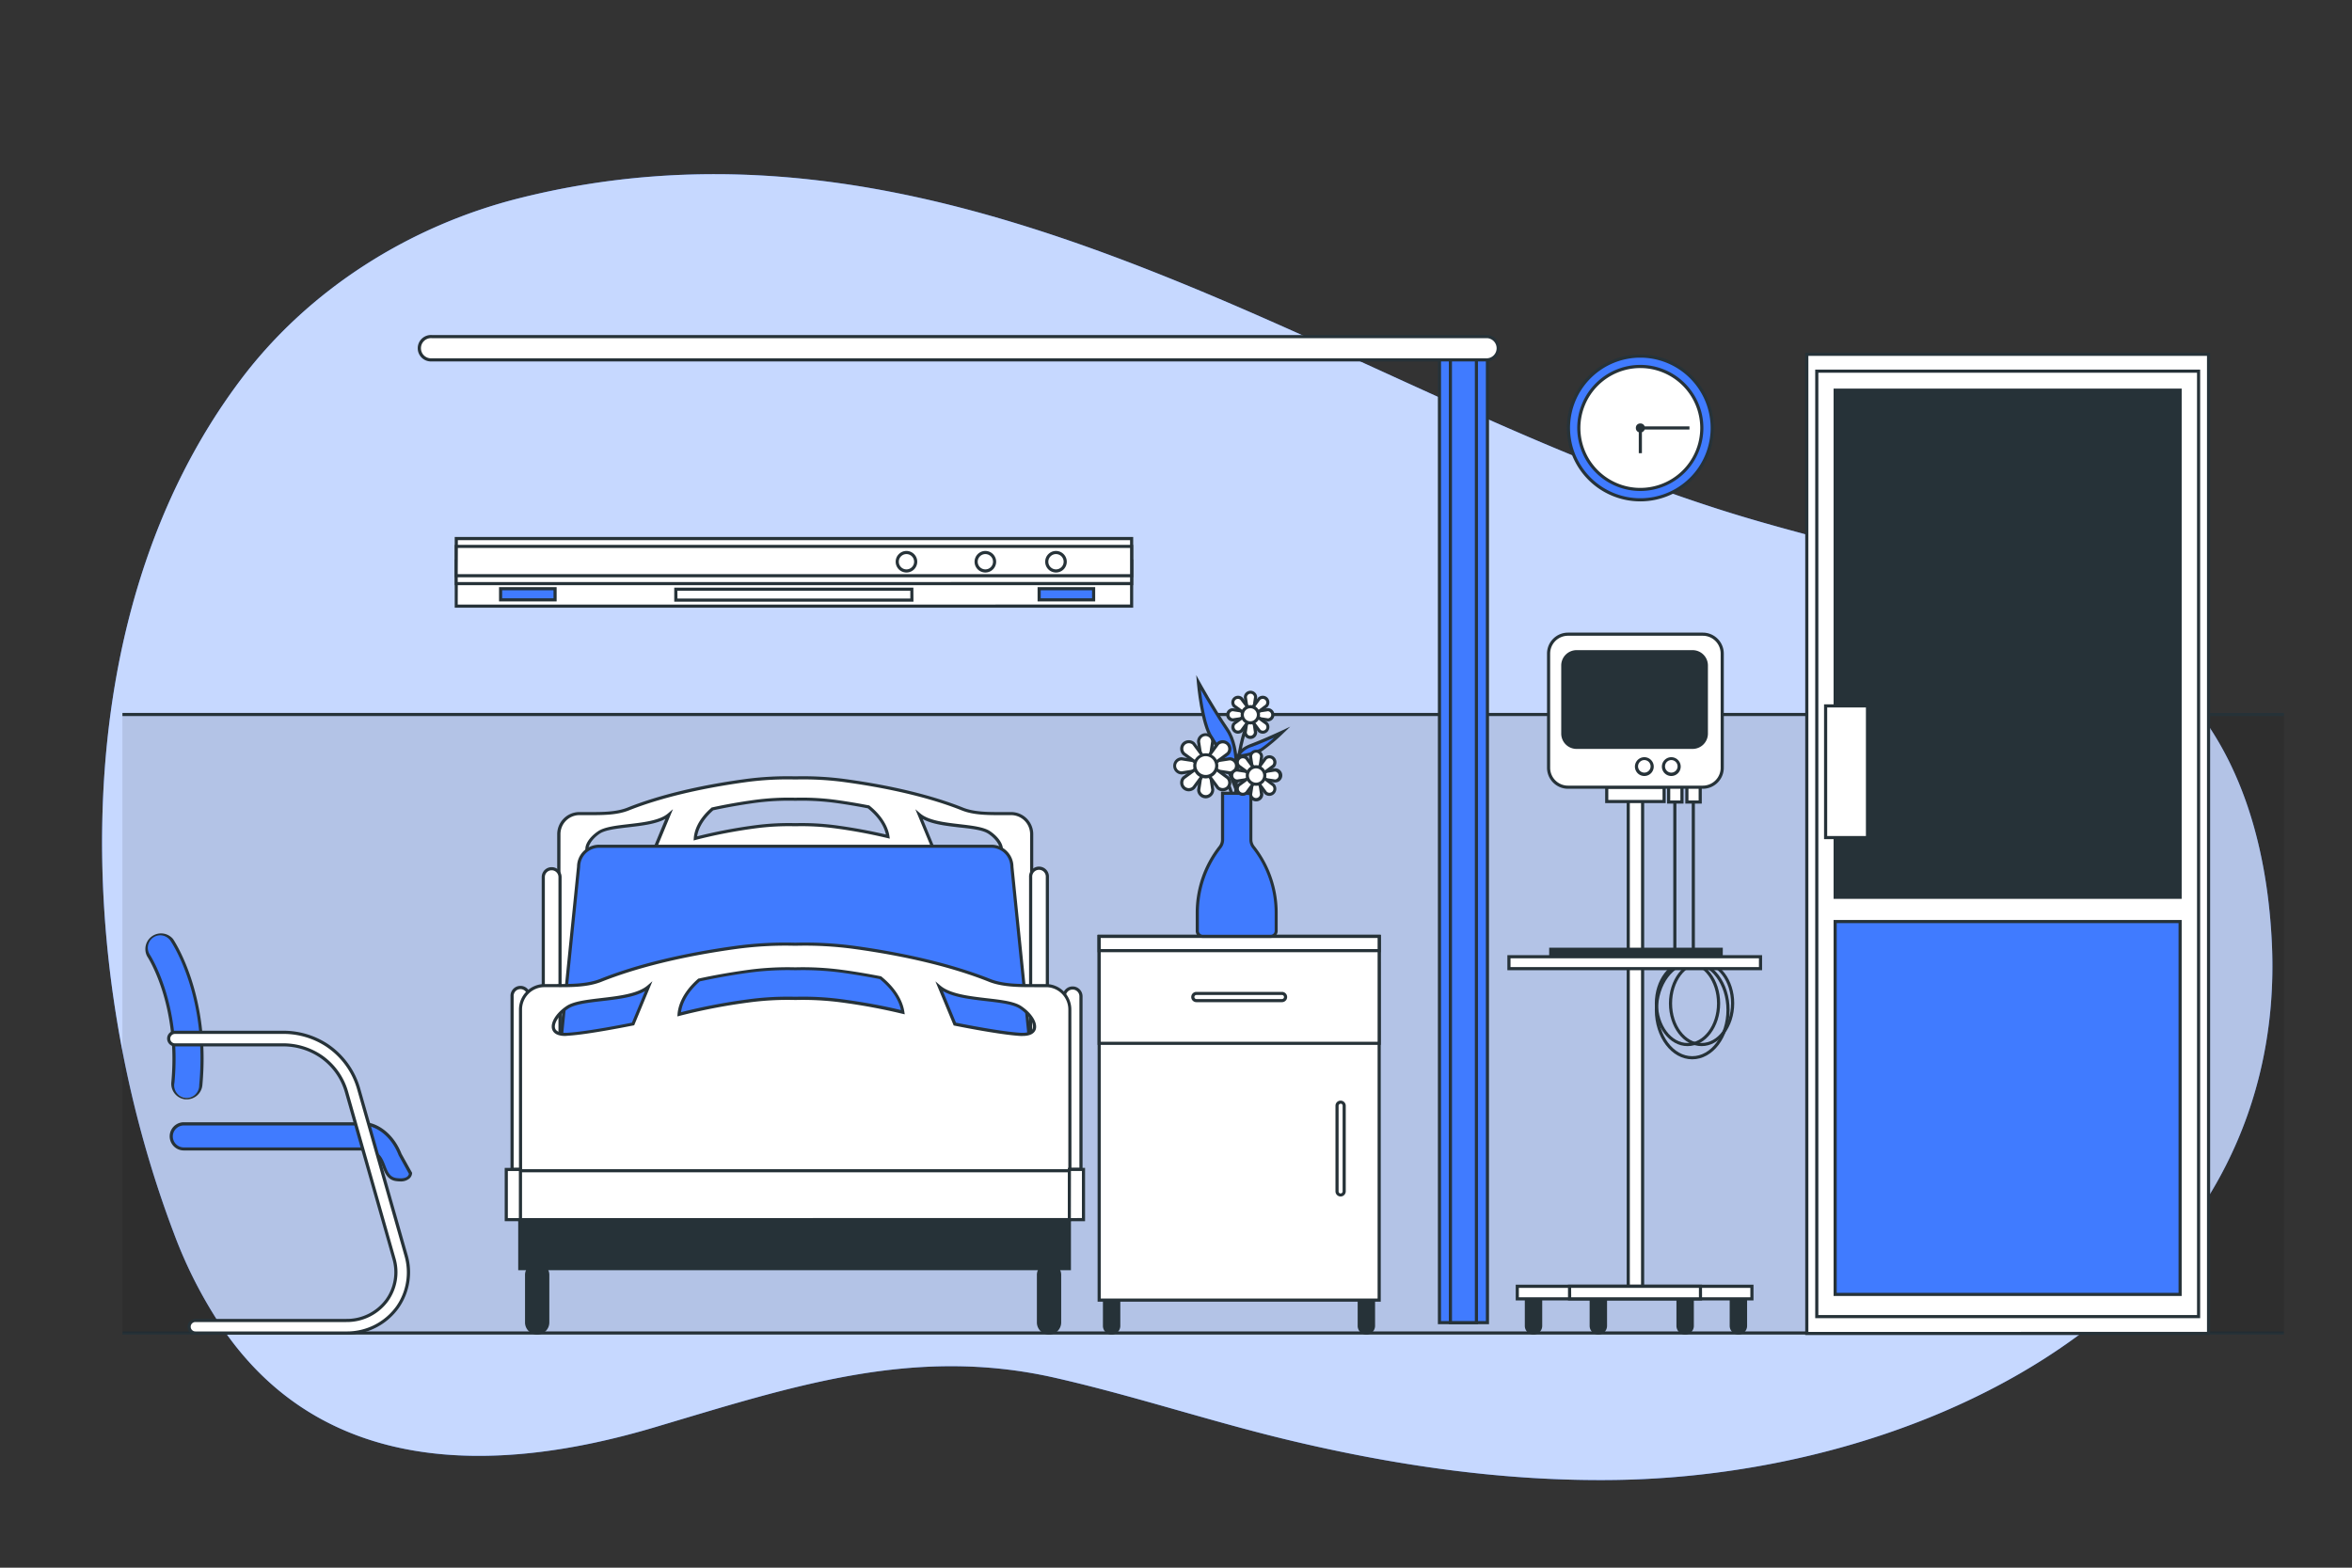 <svg xmlns="http://www.w3.org/2000/svg" viewBox="0 0 750 500"><rect x="0" y="0" width="750" height="500" fill="#333333" stroke="none"/><g id="freepik--background-simple--inject-3"><path d="M476.73,134.71C379.26,91.79,279,34.78,165.76,63.17c-35.11,8.8-67.06,29-88.66,57.48-57.75,76.23-53,190-21.68,272.62A143.94,143.94,0,0,0,71.21,424c31.85,46.18,85.51,46.65,137.28,31.3,43.8-13,82.61-26.15,127.86-15.88,25.06,5.69,49.35,13.83,74.32,19.82,34,8.15,69.05,13.3,104.45,12.78,93.67-1.38,200.67-50.79,209-151.55a152.7,152.7,0,0,0,.33-19.6c-1.87-40.05-15.67-79.78-53.93-99.36-38.46-19.68-84.09-26.46-125.23-40C521.87,153.88,499.17,144.59,476.73,134.71Z" style="fill:#407BFF"></path><path d="M476.73,134.71C379.26,91.79,279,34.78,165.76,63.17c-35.11,8.8-67.06,29-88.66,57.48-57.75,76.23-53,190-21.68,272.62A143.94,143.94,0,0,0,71.21,424c31.85,46.18,85.51,46.65,137.28,31.3,43.8-13,82.61-26.15,127.86-15.88,25.06,5.69,49.35,13.83,74.32,19.82,34,8.15,69.05,13.3,104.45,12.78,93.67-1.38,200.67-50.79,209-151.55a152.7,152.7,0,0,0,.33-19.6c-1.87-40.05-15.67-79.78-53.93-99.36-38.46-19.68-84.09-26.46-125.23-40C521.87,153.88,499.17,144.59,476.73,134.71Z" style="fill:#fff;opacity:0.7"></path></g><g id="freepik--Floor--inject-3"><rect x="39.04" y="424.65" width="689.25" height="1" style="fill:#263238"></rect></g><g id="freepik--Wall--inject-3"><rect x="39.04" y="227.88" width="689.25" height="197.27" style="opacity:0.1"></rect><rect x="39.04" y="227.38" width="689.25" height="1" style="fill:#263238"></rect></g><g id="freepik--Clock--inject-3"><circle cx="523.07" cy="136.49" r="22.92" style="fill:#407BFF"></circle><path d="M523.07,159.91a23.42,23.42,0,1,1,23.42-23.42A23.45,23.45,0,0,1,523.07,159.91Zm0-45.84a22.42,22.42,0,1,0,22.42,22.42A22.45,22.45,0,0,0,523.07,114.07Z" style="fill:#263238"></path><circle cx="523.07" cy="136.49" r="19.6" style="fill:#fff"></circle><path d="M523.07,156.6a20.11,20.11,0,1,1,20.1-20.11A20.12,20.12,0,0,1,523.07,156.6Zm0-39.21a19.11,19.11,0,1,0,19.1,19.1A19.12,19.12,0,0,0,523.07,117.39Z" style="fill:#263238"></path><polygon points="523.57 144.54 522.57 144.54 522.57 135.99 538.73 135.99 538.73 136.99 523.57 136.99 523.57 144.54" style="fill:#263238"></polygon><circle cx="523.07" cy="136.49" r="1.44" style="fill:#263238"></circle></g><g id="freepik--Curtain--inject-3"><rect x="459.01" y="110.63" width="15.3" height="311.21" style="fill:#407BFF"></rect><path d="M474.81,422.34h-16.3V110.13h16.3Zm-15.3-1h14.3V111.13h-14.3Z" style="fill:#263238"></path><rect x="462.51" y="110.63" width="8.29" height="311.21" style="fill:#407BFF"></rect><path d="M471.3,422.34H462V110.13h9.29Zm-8.29-1h7.29V111.13H463Z" style="fill:#263238"></path><path d="M474.2,114.78H137.63a3.72,3.72,0,0,1-3.72-3.71h0a3.73,3.73,0,0,1,3.72-3.72H474.2a3.72,3.72,0,0,1,3.71,3.72h0A3.71,3.71,0,0,1,474.2,114.78Z" style="fill:#fff"></path><path d="M474.2,115.28H137.63a4.22,4.22,0,1,1,0-8.43H474.2a4.22,4.22,0,0,1,0,8.43Zm-336.57-7.43a3.22,3.22,0,1,0,0,6.43H474.2a3.22,3.22,0,0,0,0-6.43Z" style="fill:#263238"></path></g><g id="freepik--Bed--inject-3"><rect x="165.75" y="389.02" width="175.25" height="15.6" style="fill:#263238"></rect><path d="M341.5,405.12H165.25v-16.6H341.5Zm-175.25-1H340.5v-14.6H166.25Z" style="fill:#263238"></path><path d="M322.64,259.48c-4.52-.18-11,.42-15.71-1.48-11.26-4.52-24.81-7.36-37.22-9.06a101.34,101.34,0,0,0-16.13-.89,101.21,101.21,0,0,0-16.12.89c-12.42,1.7-26,4.54-37.23,9.06-4.75,1.9-11.18,1.3-15.71,1.48a6.58,6.58,0,0,0-6.34,6.58v53.78H329V266.06A6.58,6.58,0,0,0,322.64,259.48ZM209.07,270.07s-12,2.47-18,2.82-4.24-4.59,0-7.42,17.31-1.41,22.26-5.65Zm57.56-6.32a80.33,80.33,0,0,0-13-.72,80.21,80.21,0,0,0-13,.72,160.43,160.43,0,0,0-18.84,3.66c.13-1.82,1-5.52,5.5-9.44,4.47-1,9-1.76,13.34-2.35a81.35,81.35,0,0,1,13-.72,81.47,81.47,0,0,1,13,.72c3.36.46,6.83,1,10.3,1.72,4.66,3.76,5.89,7.4,6.18,9.48A164,164,0,0,0,266.63,263.75Zm48.78,9.14c-6-.35-18-2.82-18-2.82l-4.24-10.25c5,4.24,18,2.83,22.26,5.65S321.42,273.25,315.41,272.89Z" style="fill:#fff"></path><path d="M329.48,320.34H177.68V266.06A7.07,7.07,0,0,1,184.5,259c1.07,0,2.24,0,3.48,0,4,0,8.52,0,12.07-1.41,9.86-3.95,22.77-7.09,37.34-9.08a100.92,100.92,0,0,1,16.21-.9,100.62,100.62,0,0,1,16.17.9c14.57,2,27.49,5.13,37.35,9.08,3.54,1.42,8.07,1.41,12.07,1.41,1.24,0,2.4,0,3.47,0a7.06,7.06,0,0,1,6.82,7.08Zm-150.8-1h149.8V266.06a6.07,6.07,0,0,0-5.86-6.08h0c-1.05,0-2.2,0-3.43,0-4.09,0-8.72,0-12.44-1.48-9.79-3.92-22.62-7-37.11-9a98.82,98.82,0,0,0-16-.89,98.93,98.93,0,0,0-16.07.89c-14.49,2-27.33,5.1-37.11,9-3.73,1.49-8.37,1.48-12.45,1.48-1.22,0-2.38,0-3.43,0a6.07,6.07,0,0,0-5.86,6.08ZM316,273.41c-.2,0-.4,0-.62,0-6-.35-18-2.81-18.09-2.83l-.26-.06-5.14-12.42,1.59,1.36c2.63,2.26,7.93,2.87,12.6,3.41,3.92.46,7.63.89,9.61,2.21,2.91,1.94,4.58,4.68,4,6.51C319.37,272.43,318.49,273.41,316,273.41Zm-.56-1c1.82.11,3-.29,3.27-1.14.45-1.34-1.16-3.75-3.58-5.36-1.78-1.19-5.36-1.6-9.16-2-4.3-.5-8.72-1-11.71-2.67l3.49,8.45C299.53,270,310,272.08,315.44,272.39Zm-125,1c-2.49,0-3.37-1-3.65-1.84-.62-1.83,1.05-4.57,4-6.51,2-1.32,5.68-1.75,9.6-2.21,4.68-.54,10-1.15,12.61-3.41l1.59-1.36-5.14,12.42-.26.06c-.12,0-12.12,2.48-18.09,2.83C190.86,273.41,190.65,273.41,190.46,273.41Zm21.74-12.23c-3,1.66-7.41,2.17-11.71,2.67-3.8.44-7.38.85-9.16,2-2.42,1.61-4,4-3.58,5.36.29.85,1.45,1.25,3.27,1.14,5.41-.31,15.9-2.4,17.69-2.76Zm9,6.89.05-.69c.13-1.93,1-5.76,5.66-9.78l.09-.09.13,0c4.3-.95,8.81-1.74,13.38-2.37a82.27,82.27,0,0,1,13.13-.72,82.16,82.16,0,0,1,13.1.72c3.44.48,6.92,1.06,10.33,1.73l.12,0,.09.08c4.9,3.95,6.1,7.84,6.37,9.8l.1.73-.71-.17a164.91,164.91,0,0,0-16.44-3.07h0a81.25,81.25,0,0,0-13-.71,81.43,81.43,0,0,0-13,.71,161.35,161.35,0,0,0-18.78,3.65Zm6.27-9.63c-3.74,3.3-4.85,6.41-5.15,8.3a162.1,162.1,0,0,1,18.19-3.49,82.15,82.15,0,0,1,13.13-.72,82.09,82.09,0,0,1,13.1.72h0c5.53.76,10.84,1.74,15.78,2.91-.43-2-1.77-5.1-5.77-8.35-3.35-.66-6.76-1.23-10.15-1.7a81.38,81.38,0,0,0-13-.71,81.5,81.5,0,0,0-13,.71C236.1,256.73,231.67,257.51,227.43,258.44Z" style="fill:#263238"></path><path d="M332.09,369.13h-157l9.42-92.67a6.56,6.56,0,0,1,6.55-6.56H316.11a6.56,6.56,0,0,1,6.56,6.56Z" style="fill:#407BFF"></path><path d="M332.64,369.63H174.53l.05-.55L184,276.41a7.05,7.05,0,0,1,7.05-7H316.11a7.07,7.07,0,0,1,7.06,7.06Zm-157-1h155.9l-9.36-92.12a6.08,6.08,0,0,0-6.06-6.11H191.05a6.06,6.06,0,0,0-6.05,6.06Z" style="fill:#263238"></path><path d="M344.7,373h-5.34v-55.2a2.68,2.68,0,0,1,2.67-2.67h0a2.68,2.68,0,0,1,2.67,2.67Z" style="fill:#fff"></path><path d="M345.2,373.48h-6.34v-55.7a3.17,3.17,0,0,1,6.34,0Zm-5.34-1h4.34v-54.7a2.17,2.17,0,0,0-4.34,0Z" style="fill:#263238"></path><path d="M334,334.94h-5.33v-55.2a2.66,2.66,0,0,1,2.66-2.67h0a2.66,2.66,0,0,1,2.67,2.67Z" style="fill:#fff"></path><path d="M334.48,335.44h-6.33v-55.7a3.17,3.17,0,1,1,6.33,0Zm-5.33-1h4.33v-54.7a2.17,2.17,0,1,0-4.33,0Z" style="fill:#263238"></path><path d="M178.58,334.94h-5.34v-55.2a2.67,2.67,0,0,1,2.67-2.67h0a2.66,2.66,0,0,1,2.67,2.67Z" style="fill:#fff"></path><path d="M179.08,335.44h-6.34v-55.7a3.17,3.17,0,1,1,6.34,0Zm-5.34-1h4.34v-54.7a2.17,2.17,0,1,0-4.34,0Z" style="fill:#263238"></path><path d="M168.62,373h-5.33v-55.2a2.67,2.67,0,0,1,2.67-2.67h0a2.67,2.67,0,0,1,2.66,2.67Z" style="fill:#fff"></path><path d="M169.12,373.48h-6.33v-55.7a3.17,3.17,0,1,1,6.33,0Zm-5.33-1h4.33v-54.7a2.17,2.17,0,1,0-4.33,0Z" style="fill:#263238"></path><path d="M333.81,314.3c-5.26-.2-12.73.49-18.25-1.72-13.08-5.24-28.82-8.54-43.25-10.52a116.31,116.31,0,0,0-18.73-1,116.37,116.37,0,0,0-18.73,1c-14.42,2-30.16,5.28-43.24,10.52-5.52,2.21-13,1.52-18.25,1.72A7.66,7.66,0,0,0,166,322v62.48H341.17V322A7.66,7.66,0,0,0,333.81,314.3ZM201.87,326.61s-14,2.87-20.93,3.28-4.93-5.34,0-8.62,20.11-1.64,25.85-6.57Zm66.87-7.35a93.87,93.87,0,0,0-15.16-.83,93.75,93.75,0,0,0-15.15.83,188,188,0,0,0-21.88,4.26c.15-2.12,1.18-6.42,6.38-11,5.19-1.14,10.44-2.05,15.5-2.74a93.75,93.75,0,0,1,15.15-.83,93.87,93.87,0,0,1,15.16.83c3.91.54,7.94,1.21,12,2,5.41,4.37,6.84,8.6,7.18,11A192.9,192.9,0,0,0,268.74,319.26Zm56.67,10.63c-7-.41-20.93-3.28-20.93-3.28l-4.93-11.91c5.75,4.93,20.93,3.29,25.86,6.57S332.39,330.3,325.41,329.89Z" style="fill:#fff"></path><path d="M341.67,384.93H165.49V322a8.14,8.14,0,0,1,7.85-8.15c1.24,0,2.59,0,4,0,4.66,0,9.93,0,14.06-1.64,11.45-4.59,26.44-8.24,43.36-10.55a117.17,117.17,0,0,1,18.82-1,118.1,118.1,0,0,1,18.78,1c16.92,2.31,31.92,6,43.37,10.55,4.13,1.66,9.4,1.66,14.05,1.64,1.44,0,2.79,0,4,0h0a8.13,8.13,0,0,1,7.84,8.15Zm-175.18-1H340.67V322a7.13,7.13,0,0,0-6.88-7.15c-1.22,0-2.56,0-4,0-4.74,0-10.11,0-14.43-1.71-11.37-4.56-26.28-8.19-43.13-10.49a116.09,116.09,0,0,0-18.64-1,116.39,116.39,0,0,0-18.68,1c-16.84,2.3-31.75,5.93-43.13,10.49-4.31,1.73-9.69,1.73-14.43,1.71-1.42,0-2.76,0-4,0a7.13,7.13,0,0,0-6.88,7.15Zm159.6-53.52-.71,0c-6.94-.41-20.87-3.27-21-3.29l-.27-.06L298.29,313l1.59,1.36c3.08,2.64,9.24,3.36,14.69,4,4.54.52,8.83,1,11.12,2.54,3.35,2.24,5.27,5.38,4.57,7.48C329.93,329.3,328.94,330.41,326.09,330.41Zm-21.25-4.24c1.94.39,14.26,2.85,20.6,3.22,2.16.12,3.53-.36,3.87-1.38.55-1.62-1.29-4.4-4.18-6.32-2.09-1.39-6.26-1.88-10.68-2.39-5.09-.59-10.32-1.19-13.78-3.2Zm-124.59,4.24c-2.84,0-3.84-1.11-4.17-2.08-.7-2.1,1.23-5.24,4.58-7.48,2.29-1.52,6.58-2,11.12-2.54,5.44-.63,11.61-1.35,14.69-4l1.58-1.36L202.23,327l-.26.06c-.14,0-14.07,2.88-21,3.29Zm25.43-14.31c-3.46,2-8.7,2.61-13.79,3.2-4.42.51-8.59,1-10.68,2.39-2.88,1.92-4.72,4.7-4.18,6.32.34,1,1.72,1.5,3.88,1.38,6.34-.37,18.66-2.83,20.6-3.22ZM216,324.18l.05-.7c.16-2.22,1.22-6.65,6.55-11.3l.1-.08.12,0c5-1.1,10.24-2,15.54-2.74a94.55,94.55,0,0,1,15.24-.84,94.5,94.5,0,0,1,15.21.84c4,.54,8,1.22,12,2l.12,0,.1.08c5.67,4.57,7.05,9.07,7.36,11.34l.11.73-.72-.17a189.45,189.45,0,0,0-19.1-3.57h0a93.66,93.66,0,0,0-15.07-.83,92.7,92.7,0,0,0-15.1.83A184.1,184.1,0,0,0,216.68,324ZM223.16,313c-4.46,3.93-5.72,7.63-6,9.83a187,187,0,0,1,21.24-4.08,94.55,94.55,0,0,1,15.24-.84,93.37,93.37,0,0,1,15.21.84h0c6.48.88,12.68,2,18.45,3.4-.48-2.26-2-6-6.77-9.88-3.9-.77-7.88-1.43-11.82-2a93.66,93.66,0,0,0-15.07-.83,93.84,93.84,0,0,0-15.1.83C233.27,311,228.11,311.94,223.16,313Z" style="fill:#263238"></path><rect x="165.75" y="373.4" width="175.25" height="15.6" style="fill:#fff"></rect><path d="M341.5,389.49H165.25V372.9H341.5Zm-175.25-1H340.5V373.9H166.25Z" style="fill:#263238"></path><rect x="341" y="372.98" width="4.51" height="16.01" style="fill:#fff"></rect><path d="M346,389.49H340.5v-17H346Zm-4.52-1H345v-15H341.5Z" style="fill:#263238"></path><rect x="161.44" y="372.98" width="4.51" height="16.01" style="fill:#fff"></rect><path d="M166.46,389.49h-5.52v-17h5.52Zm-4.52-1h3.52v-15h-3.52Z" style="fill:#263238"></path><path d="M334.52,425.15h0a3.38,3.38,0,0,1-3.38-3.38V406.84a3.38,3.38,0,0,1,3.38-3.38h0a3.37,3.37,0,0,1,3.37,3.38v14.93A3.37,3.37,0,0,1,334.52,425.15Z" style="fill:#263238"></path><path d="M334.52,425.65a3.88,3.88,0,0,1-3.88-3.88V406.84a3.88,3.88,0,1,1,7.75,0v14.93A3.88,3.88,0,0,1,334.52,425.65Zm0-21.69a2.88,2.88,0,0,0-2.88,2.88v14.93a2.88,2.88,0,1,0,5.75,0V406.84A2.88,2.88,0,0,0,334.52,404Z" style="fill:#263238"></path><path d="M171.29,425.15h0a3.37,3.37,0,0,1-3.37-3.38V406.84a3.37,3.37,0,0,1,3.37-3.38h0a3.38,3.38,0,0,1,3.38,3.38v14.93A3.38,3.38,0,0,1,171.29,425.15Z" style="fill:#263238"></path><path d="M171.29,425.65a3.88,3.88,0,0,1-3.87-3.88V406.84a3.88,3.88,0,1,1,7.75,0v14.93A3.88,3.88,0,0,1,171.29,425.65Zm0-21.69a2.88,2.88,0,0,0-2.87,2.88v14.93a2.88,2.88,0,1,0,5.75,0V406.84A2.88,2.88,0,0,0,171.29,404Z" style="fill:#263238"></path></g><g id="freepik--Furniture--inject-3"><path d="M354.47,425.15h0a2.27,2.27,0,0,1-2.27-2.27v-9a2.27,2.27,0,0,1,2.27-2.27h0a2.27,2.27,0,0,1,2.27,2.27v9A2.27,2.27,0,0,1,354.47,425.15Z" style="fill:#263238"></path><path d="M354.47,425.65a2.77,2.77,0,0,1-2.77-2.77v-9a2.77,2.77,0,1,1,5.54,0v9A2.77,2.77,0,0,1,354.47,425.65Zm0-13.57a1.77,1.77,0,0,0-1.77,1.77v9a1.77,1.77,0,1,0,3.54,0v-9A1.77,1.77,0,0,0,354.47,412.08Z" style="fill:#263238"></path><path d="M435.7,425.15h0a2.27,2.27,0,0,1-2.27-2.27v-9a2.27,2.27,0,0,1,2.27-2.27h0a2.28,2.28,0,0,1,2.28,2.27v9A2.28,2.28,0,0,1,435.7,425.15Z" style="fill:#263238"></path><path d="M435.7,425.65a2.77,2.77,0,0,1-2.77-2.77v-9a2.78,2.78,0,0,1,5.55,0v9A2.78,2.78,0,0,1,435.7,425.65Zm0-13.57a1.77,1.77,0,0,0-1.77,1.77v9a1.78,1.78,0,0,0,3.55,0v-9A1.78,1.78,0,0,0,435.7,412.08Z" style="fill:#263238"></path><rect x="350.51" y="298.66" width="89.28" height="116" style="fill:#fff"></rect><path d="M440.29,415.16H350v-117h90.28Zm-89.28-1h88.28v-115H351Z" style="fill:#263238"></path><rect x="350.51" y="298.66" width="89.28" height="34.12" style="fill:#fff"></rect><path d="M440.29,333.27H350V298.16h90.28Zm-89.28-1h88.28V299.16H351Z" style="fill:#263238"></path><rect x="350.51" y="298.66" width="89.28" height="4.55" style="fill:#fff"></rect><path d="M440.29,303.7H350v-5.54h90.28Zm-89.28-1h88.28v-3.54H351Z" style="fill:#263238"></path><path d="M408.79,319.13H381.5a1.14,1.14,0,0,1-1.14-1.14h0a1.14,1.14,0,0,1,1.14-1.14h27.29a1.14,1.14,0,0,1,1.14,1.14h0A1.14,1.14,0,0,1,408.79,319.13Z" style="fill:#fff"></path><path d="M408.8,319.63H381.5a1.64,1.64,0,0,1,0-3.28h27.3a1.64,1.64,0,0,1,0,3.28Zm-27.3-2.28a.64.64,0,0,0,0,1.28h27.3a.64.64,0,0,0,0-1.28Z" style="fill:#263238"></path><path d="M426.35,380V352.68a1.14,1.14,0,0,1,1.14-1.14h0a1.14,1.14,0,0,1,1.14,1.14V380a1.14,1.14,0,0,1-1.14,1.14h0A1.14,1.14,0,0,1,426.35,380Z" style="fill:#fff"></path><path d="M427.49,381.61a1.65,1.65,0,0,1-1.64-1.64v-27.3a1.64,1.64,0,0,1,3.28,0V380A1.65,1.65,0,0,1,427.49,381.61Zm0-29.57a.64.64,0,0,0-.64.63V380a.64.64,0,0,0,1.28,0v-27.3A.64.64,0,0,0,427.49,352Z" style="fill:#263238"></path><path d="M393.87,251s1.89-11.88-2.55-18.36-9.17-15-9.17-15,1.13,13.27,4.2,17.66S393.87,251,393.87,251Z" style="fill:#407BFF"></path><path d="M394.07,252.91l-.67-1.71c0-.12-4.46-11.35-7.46-15.64-3.11-4.44-4.24-17.35-4.29-17.9l-.19-2.34,1.13,2.06c.05.08,4.76,8.62,9.14,15,4.5,6.57,2.71,18.22,2.63,18.71ZM382.91,220c.48,4,1.67,11.9,3.85,15,2.35,3.36,5.44,10.59,6.83,14,.32-3.6.54-11.36-2.69-16.05C387.83,228.47,384.6,222.94,382.91,220Z" style="fill:#263238"></path><path d="M394.54,255.56h-1c0-20.73,5.29-28,5.51-28.31l.8.6C399.8,227.92,394.54,235.22,394.54,255.56Z" style="fill:#263238"></path><path d="M393.37,258.61c-1.35-8.62-3.72-11.82-5.46-13a2.91,2.91,0,0,0-2.18-.61l-.25-1a3.82,3.82,0,0,1,2.93.71c1.93,1.25,4.53,4.65,5.95,13.71Z" style="fill:#263238"></path><path d="M398.9,267.81V253h-9v14.8a3.83,3.83,0,0,1-.82,2.37h0a33.74,33.74,0,0,0-7.24,20.88v5.85a1.73,1.73,0,0,0,1.73,1.74h21.71a1.74,1.74,0,0,0,1.74-1.74v-5.85a33.74,33.74,0,0,0-7.24-20.88h0A3.78,3.78,0,0,1,398.9,267.81Z" style="fill:#407BFF"></path><path d="M405.23,299.14H383.52a2.23,2.23,0,0,1-2.23-2.23v-5.85a34.37,34.37,0,0,1,7.35-21.19,3.35,3.35,0,0,0,.71-2.07V252.51h10V267.8a3.36,3.36,0,0,0,.72,2.07,34.37,34.37,0,0,1,7.35,21.19v5.85A2.24,2.24,0,0,1,405.23,299.14Zm-14.88-45.63V267.8a4.35,4.35,0,0,1-.93,2.69,33.37,33.37,0,0,0-7.13,20.57v5.85a1.23,1.23,0,0,0,1.23,1.23h21.71a1.24,1.24,0,0,0,1.24-1.23v-5.85a33.38,33.38,0,0,0-7.14-20.57,4.35,4.35,0,0,1-.93-2.69V253.51Z" style="fill:#263238"></path><path d="M384.49,254.12h0a2.25,2.25,0,0,1-2.25-2.24l1.13-7.36h2.24l1.12,7.36A2.24,2.24,0,0,1,384.49,254.12Z" style="fill:#fff"></path><path d="M384.49,254.62a2.75,2.75,0,0,1-2.75-2.74l1.2-7.86H386l1.19,7.78A2.76,2.76,0,0,1,384.49,254.62Zm-.69-9.6L382.74,252a1.75,1.75,0,0,0,3.49-.07L385.18,245Z" style="fill:#263238"></path><path d="M384.49,234.31h0a2.24,2.24,0,0,1,2.24,2.24l-1.12,7.35h-2.24l-1.13-7.35A2.24,2.24,0,0,1,384.49,234.31Z" style="fill:#fff"></path><path d="M386,244.4h-3.1l-1.19-7.77a2.74,2.74,0,1,1,5.48-.08Zm-2.25-1h1.39l1.06-6.92a1.75,1.75,0,0,0-3.5.07Z" style="fill:#263238"></path><path d="M374.58,244.21h0a2.24,2.24,0,0,1,2.25-2.24l7.35,1.12v2.25l-7.35,1.12A2.25,2.25,0,0,1,374.58,244.21Z" style="fill:#fff"></path><path d="M376.89,247a2.74,2.74,0,1,1-.06-5.48l7.85,1.19v3.11L376.9,247Zm-.14-4.49a1.75,1.75,0,0,0,.08,3.5l6.85-1.05v-1.39Z" style="fill:#263238"></path><path d="M394.39,244.21h0a2.24,2.24,0,0,1-2.24,2.25l-7.35-1.12v-2.25l7.35-1.12A2.24,2.24,0,0,1,394.39,244.21Z" style="fill:#fff"></path><path d="M392.15,247l-7.85-1.19v-3.11l7.77-1.18h0a2.74,2.74,0,1,1,.07,5.48Zm-6.85-2.05,6.92,1.05a1.75,1.75,0,0,0-.07-3.49l-6.85,1.05Z" style="fill:#263238"></path><path d="M377.48,251.22h0a2.26,2.26,0,0,1,0-3.18l6-4.4,1.58,1.59-4.4,6A2.26,2.26,0,0,1,377.48,251.22Z" style="fill:#fff"></path><path d="M379.07,252.38a2.73,2.73,0,0,1-1.94-.81h0a2.75,2.75,0,0,1,0-3.88l6.4-4.71,2.19,2.2-4.66,6.33A2.75,2.75,0,0,1,379.07,252.38Zm4.36-8.08-5.65,4.15a1.74,1.74,0,0,0-.45,1.18,1.72,1.72,0,0,0,.51,1.23h0a1.76,1.76,0,0,0,2.46,0l4.1-5.58Z" style="fill:#263238"></path><path d="M391.49,237.21h0a2.23,2.23,0,0,1,0,3.17l-6,4.41-1.59-1.59,4.41-6A2.23,2.23,0,0,1,391.49,237.21Z" style="fill:#fff"></path><path d="M385.45,245.45l-2.19-2.2,4.66-6.34a2.76,2.76,0,0,1,3.93,0h0a2.76,2.76,0,0,1,0,3.88Zm-.88-2.3,1,1L391.2,240a1.75,1.75,0,0,0-.06-2.42,1.79,1.79,0,0,0-2.47,0Z" style="fill:#263238"></path><path d="M377.48,237.21h0a2.25,2.25,0,0,1,3.18,0l4.4,6-1.58,1.59-6-4.41A2.25,2.25,0,0,1,377.48,237.21Z" style="fill:#fff"></path><path d="M383.53,245.45l-6.34-4.66a2.75,2.75,0,0,1-.06-3.93h0a2.8,2.8,0,0,1,3.88,0l4.71,6.39Zm-4.46-8.4a1.72,1.72,0,0,0-1.23.51h0a1.75,1.75,0,0,0,0,2.47l5.58,4.1,1-1-4.15-5.64A1.68,1.68,0,0,0,379.07,237.05Z" style="fill:#263238"></path><path d="M391.49,251.22h0a2.25,2.25,0,0,1-3.17,0l-4.41-6,1.59-1.59,6,4.4A2.25,2.25,0,0,1,391.49,251.22Z" style="fill:#fff"></path><path d="M389.9,252.38a2.73,2.73,0,0,1-1.94-.81l-4.7-6.39,2.19-2.2,6.34,4.66a2.75,2.75,0,0,1-1.89,4.74Zm-5.33-7.1,4.15,5.64a1.84,1.84,0,0,0,2.42-.06h0a1.74,1.74,0,0,0,0-2.46l-5.59-4.1Z" style="fill:#263238"></path><path d="M388,244.21a3.55,3.55,0,1,1-3.54-3.54A3.55,3.55,0,0,1,388,244.21Z" style="fill:#fff"></path><path d="M384.49,248.26a4,4,0,1,1,4-4A4.06,4.06,0,0,1,384.49,248.26Zm0-7.09a3,3,0,1,0,3,3A3.05,3.05,0,0,0,384.49,241.17Z" style="fill:#263238"></path><path d="M398.71,235.18h0a1.63,1.63,0,0,1-1.63-1.64l.82-5.34h1.63l.82,5.34A1.63,1.63,0,0,1,398.71,235.18Z" style="fill:#fff"></path><path d="M398.71,235.68a2.14,2.14,0,0,1-2.13-2.14l.89-5.84H400l.88,5.77A2.14,2.14,0,0,1,398.71,235.68Zm-.38-7-.75,4.92a1.12,1.12,0,0,0,1.13,1.06,1.14,1.14,0,0,0,1.14-1.14l-.75-4.84Z" style="fill:#263238"></path><path d="M398.71,220.76h0a1.64,1.64,0,0,1,1.64,1.64l-.82,5.35H397.9l-.82-5.35A1.64,1.64,0,0,1,398.71,220.76Z" style="fill:#fff"></path><path d="M400,228.25h-2.49l-.88-5.78a2.13,2.13,0,1,1,4.26-.07Zm-1.63-1h.77l.75-4.93a1.13,1.13,0,0,0-1.14-1.06,1.14,1.14,0,0,0-1.13,1.14Z" style="fill:#263238"></path><path d="M391.51,228h0a1.63,1.63,0,0,1,1.63-1.63l5.35.81v1.64l-5.35.81A1.63,1.63,0,0,1,391.51,228Z" style="fill:#fff"></path><path d="M393.21,230.1A2.15,2.15,0,0,1,391,228a2.13,2.13,0,0,1,2.13-2.13l5.85.88v2.5l-5.77.88Zm-.14-3.27a1.14,1.14,0,0,0,.07,2.27l4.85-.74v-.78Z" style="fill:#263238"></path><path d="M405.92,228h0a1.63,1.63,0,0,1-1.63,1.63l-5.35-.81v-1.64l5.35-.81A1.63,1.63,0,0,1,405.92,228Z" style="fill:#fff"></path><path d="M404.29,230.1l-5.85-.88v-2.5l5.77-.88h0a2.13,2.13,0,1,1,.07,4.26Zm-4.85-1.74,4.92.75a1.14,1.14,0,0,0-.07-2.27l-4.85.74Z" style="fill:#263238"></path><path d="M393.62,233.07h0a1.63,1.63,0,0,1,0-2.31l4.36-3.21,1.15,1.16-3.2,4.36A1.65,1.65,0,0,1,393.62,233.07Z" style="fill:#fff"></path><path d="M394.75,234a2.07,2.07,0,0,1-1.48-.62h0a2.12,2.12,0,0,1,0-3l4.76-3.5,1.76,1.76-3.46,4.7A2.24,2.24,0,0,1,394.75,234Zm-.78-1.33a1.13,1.13,0,0,0,1.6,0l2.91-4-.55-.55-4,2.95a1.11,1.11,0,0,0-.28.75,1.14,1.14,0,0,0,.33.8Z" style="fill:#263238"></path><path d="M403.81,222.88h0a1.62,1.62,0,0,1,0,2.3l-4.36,3.21-1.15-1.16,3.2-4.35A1.63,1.63,0,0,1,403.81,222.88Z" style="fill:#fff"></path><path d="M399.4,229.05l-1.76-1.77,3.46-4.7a2.14,2.14,0,0,1,3.06-.06h0a2.14,2.14,0,0,1,0,3Zm-.45-1.87.55.55,4-2.95a1.12,1.12,0,0,0-.05-1.55h0a1.17,1.17,0,0,0-1.61,0Z" style="fill:#263238"></path><path d="M393.62,222.88h0a1.63,1.63,0,0,1,2.31,0l3.2,4.35L398,228.39l-4.36-3.21A1.62,1.62,0,0,1,393.62,222.88Z" style="fill:#fff"></path><path d="M398,229.05l-4.71-3.46a2.13,2.13,0,1,1,3-3.07l3.51,4.76Zm-3.26-6.15a1.11,1.11,0,0,0-.8.33,1.13,1.13,0,0,0,0,1.6l4,2.9.55-.55-3-4A1.13,1.13,0,0,0,394.77,222.9Z" style="fill:#263238"></path><path d="M403.81,233.07h0a1.65,1.65,0,0,1-2.31,0l-3.2-4.36,1.15-1.16,4.36,3.21A1.63,1.63,0,0,1,403.81,233.07Z" style="fill:#fff"></path><path d="M402.66,234a2.09,2.09,0,0,1-1.51-.62l-3.51-4.76,1.76-1.76,4.71,3.45a2.16,2.16,0,0,1,.05,3.07h0A2.09,2.09,0,0,1,402.66,234ZM399,228.76l2.95,4a1.14,1.14,0,0,0,1.56-1.66l-4-2.9Z" style="fill:#263238"></path><path d="M401.29,228a2.58,2.58,0,1,1-2.58-2.58A2.58,2.58,0,0,1,401.29,228Z" style="fill:#fff"></path><path d="M398.71,231.05a3.08,3.08,0,1,1,3.08-3.08A3.08,3.08,0,0,1,398.71,231.05Zm0-5.16a2.08,2.08,0,1,0,2.08,2.08A2.08,2.08,0,0,0,398.71,225.89Z" style="fill:#263238"></path><path d="M394.92,241.22s0-1.92,4.19-3.49,9.8-4.2,9.8-4.2a60.23,60.23,0,0,1-6.65,5.59C400,240.52,394.92,241.22,394.92,241.22Z" style="fill:#407BFF"></path><path d="M394.42,241.8v-.58c0-.23.12-2.31,4.52-4,4.13-1.55,9.7-4.16,9.75-4.18l2.75-1.29-2.19,2.1a59.47,59.47,0,0,1-6.73,5.66c-2.33,1.44-7.32,2.14-7.53,2.17Zm11.85-6.52c-2,.89-4.7,2.06-7,2.91a7.07,7.07,0,0,0-3.61,2.4A21.73,21.73,0,0,0,402,238.7,37.7,37.7,0,0,0,406.27,235.28Z" style="fill:#263238"></path><path d="M400.54,255.09h0a1.75,1.75,0,0,1-1.76-1.75l.88-5.75h1.76l.87,5.75A1.75,1.75,0,0,1,400.54,255.09Z" style="fill:#fff"></path><path d="M400.54,255.59a2.26,2.26,0,0,1-2.26-2.25l1-6.25h2.62l.94,6.17A2.27,2.27,0,0,1,400.54,255.59Zm-.45-7.5-.81,5.32a1.26,1.26,0,0,0,2.51-.07l-.8-5.25Z" style="fill:#263238"></path><path d="M400.54,239.59h0a1.75,1.75,0,0,1,1.75,1.76l-.87,5.75h-1.76l-.88-5.75A1.76,1.76,0,0,1,400.54,239.59Z" style="fill:#fff"></path><path d="M401.85,247.6h-2.62l-.94-6.18a2.25,2.25,0,1,1,4.5-.07Zm-1.76-1h.9l.81-5.33a1.26,1.26,0,0,0-2.52.08Z" style="fill:#263238"></path><path d="M392.79,247.34h0a1.75,1.75,0,0,1,1.75-1.75l5.76.88v1.75l-5.76.88A1.76,1.76,0,0,1,392.79,247.34Z" style="fill:#fff"></path><path d="M394.61,249.59a2.25,2.25,0,1,1-.06-4.5l6.25.95v2.61l-6.18.94Zm-.14-3.51a1.26,1.26,0,0,0,.08,2.52l5.25-.81v-.89Z" style="fill:#263238"></path><path d="M408.29,247.34h0a1.76,1.76,0,0,1-1.76,1.76l-5.75-.88v-1.75l5.75-.88A1.75,1.75,0,0,1,408.29,247.34Z" style="fill:#fff"></path><path d="M406.53,249.6l-6.25-.95V246l6.18-.95h0a2.26,2.26,0,1,1,.06,4.51Zm-5.25-1.81,5.33.81a1.26,1.26,0,0,0-.08-2.51l-5.25.81Z" style="fill:#263238"></path><path d="M395.06,252.82h0a1.74,1.74,0,0,1,0-2.48l4.69-3.45,1.24,1.25-3.45,4.68A1.74,1.74,0,0,1,395.06,252.82Z" style="fill:#fff"></path><path d="M396.28,253.83a2.2,2.2,0,0,1-1.57-.65h0a2.26,2.26,0,0,1-.67-1.6,2.22,2.22,0,0,1,.67-1.59l5.09-3.75,1.85,1.85-3.71,5A2.31,2.31,0,0,1,396.28,253.83Zm3.42-6.28-4.34,3.19a1.26,1.26,0,0,0,.05,1.73h0a1.26,1.26,0,0,0,1.78,0l3.14-4.28Z" style="fill:#263238"></path><path d="M406,241.86h0a1.77,1.77,0,0,1,0,2.49l-4.69,3.44-1.24-1.24,3.45-4.69A1.76,1.76,0,0,1,406,241.86Z" style="fill:#fff"></path><path d="M401.28,248.45l-1.85-1.85,3.7-5a2.27,2.27,0,0,1,3.24-.06,2.26,2.26,0,0,1,0,3.19Zm-.53-1.95.63.64,4.34-3.2a1.23,1.23,0,0,0,.31-.84,1.25,1.25,0,0,0-.36-.88h0a1.28,1.28,0,0,0-1.78,0Z" style="fill:#263238"></path><path d="M395.06,241.86h0a1.76,1.76,0,0,1,2.48,0l3.45,4.69-1.24,1.24-4.69-3.44A1.76,1.76,0,0,1,395.06,241.86Z" style="fill:#fff"></path><path d="M399.8,248.45l-5-3.7a2.29,2.29,0,0,1-.72-1.65,2.23,2.23,0,0,1,.67-1.59h0a2.26,2.26,0,0,1,3.19,0l3.75,5.09Zm-3.5-6.6a1.24,1.24,0,0,0-.89.37h0a1.24,1.24,0,0,0,0,1.77l4.29,3.15.63-.64-3.19-4.34A1.25,1.25,0,0,0,396.3,241.85Z" style="fill:#263238"></path><path d="M406,252.82h0a1.74,1.74,0,0,1-2.48,0l-3.45-4.68,1.24-1.25,4.69,3.45A1.76,1.76,0,0,1,406,252.82Z" style="fill:#fff"></path><path d="M404.78,253.84a2.26,2.26,0,0,1-1.6-.66l-3.75-5.09,1.85-1.85,5,3.7a2.26,2.26,0,0,1,.05,3.24h0A2.25,2.25,0,0,1,404.78,253.84Zm-4-5.65,3.19,4.34a1.26,1.26,0,0,0,1.73-.06h0a1.27,1.27,0,0,0,.36-.89,1.29,1.29,0,0,0-.36-.89l-4.29-3.14Z" style="fill:#263238"></path><circle cx="400.54" cy="247.34" r="2.77" style="fill:#fff"></circle><path d="M400.54,250.62a3.28,3.28,0,1,1,3.27-3.28A3.27,3.27,0,0,1,400.54,250.62Zm0-5.55a2.28,2.28,0,1,0,2.27,2.27A2.27,2.27,0,0,0,400.54,245.07Z" style="fill:#263238"></path></g><g id="freepik--Chair--inject-3"><path d="M127.55,368.21c-2.33-6-7.65-10.51-13.39-9.75H58.61a4,4,0,0,0-4,4h0a4,4,0,0,0,4,4h56.65l3.91,1.3c3.91,1.31,2.61,7.83,7.17,8.48s4.57-2,4.57-2S127.57,368.27,127.55,368.21Z" style="fill:#407BFF"></path><path d="M127.71,376.81a9.34,9.34,0,0,1-1.44-.11c-2.7-.38-3.58-2.64-4.35-4.64-.66-1.7-1.29-3.31-2.91-3.85l-3.83-1.28H58.61a4.49,4.49,0,1,1,0-9h55.55c5.55-.75,11.27,3.39,13.85,10,.16.31,2.07,3.73,3.33,6l.07.11v.13a2.43,2.43,0,0,1-.86,1.71A4.21,4.21,0,0,1,127.71,376.81Zm-12.3-17.93a9.36,9.36,0,0,0-1.18.08H58.61a3.49,3.49,0,1,0,0,7h56.73l4,1.33c2.06.69,2.8,2.6,3.52,4.44.77,2,1.44,3.71,3.56,4,1.61.23,2.81.06,3.47-.49a1.48,1.48,0,0,0,.51-.86c-3.26-5.86-3.29-5.93-3.31-6C124.86,362.63,120.18,358.88,115.41,358.88Z" style="fill:#263238"></path><path d="M59.58,350.13l-.42,0a4.47,4.47,0,0,1-4-4.87c2.35-25.11-7.66-40.32-7.76-40.47a4.47,4.47,0,0,1,7.39-5c.49.72,11.94,17.83,9.27,46.35A4.48,4.48,0,0,1,59.58,350.13Z" style="fill:#407BFF"></path><path d="M59.58,350.63l-.47,0a5,5,0,0,1-4.48-5.42c2.33-24.82-7.57-40-7.68-40.14a5,5,0,0,1,8.22-5.6c.49.72,12,18,9.36,46.67A5,5,0,0,1,59.58,350.63ZM51.07,298.3a4,4,0,0,0-3.28,6.19c.1.15,10.2,15.61,7.84,40.8a4,4,0,1,0,7.9.74c2.66-28.33-8.7-45.3-9.18-46A4,4,0,0,0,51.07,298.3Z" style="fill:#263238"></path><path d="M110.41,425.15H62.31a2,2,0,0,1-2-2h0a2,2,0,0,1,2-2h48.13a15.83,15.83,0,0,0,12.87-6.34,15.37,15.37,0,0,0,2.34-13.25l-15.13-53.25a20.8,20.8,0,0,0-8-11.29,21.53,21.53,0,0,0-12.47-3.8H55.79a2,2,0,0,1-2-2h0a2,2,0,0,1,2-2H90.1a25.38,25.38,0,0,1,14.12,4.12,24.67,24.67,0,0,1,10.14,13.88l15.14,53.24a19.4,19.4,0,0,1-2.72,16.37A19.84,19.84,0,0,1,110.41,425.15Z" style="fill:#fff"></path><path d="M110.41,425.65H62.31a2.5,2.5,0,0,1,0-5h48.13a15.28,15.28,0,0,0,12.46-6.14,14.82,14.82,0,0,0,2.27-12.82L110,348.45a20.11,20.11,0,0,0-7.8-11,20.85,20.85,0,0,0-12.18-3.71H55.79a2.5,2.5,0,0,1,0-5H90.1a25.8,25.8,0,0,1,14.4,4.2,25.42,25.42,0,0,1,10.34,14.16L130,400.33a19.89,19.89,0,0,1-2.79,16.79A20.28,20.28,0,0,1,110.41,425.65Zm-48.1-4a1.5,1.5,0,0,0,0,3h48.1a19.29,19.29,0,0,0,16-8.1A18.91,18.91,0,0,0,129,400.6l-15.14-53.25a24.32,24.32,0,0,0-9.94-13.59,24.78,24.78,0,0,0-13.84-4H55.79a1.5,1.5,0,0,0,0,3H90.05a21.94,21.94,0,0,1,12.76,3.89A21.17,21.17,0,0,1,111,348.17l15.14,53.25a15.87,15.87,0,0,1-2.43,13.68,16.29,16.29,0,0,1-13.27,6.55Z" style="fill:#263238"></path></g><g id="freepik--Device--inject-3"><rect x="533.57" y="251.52" width="1" height="50.88" style="fill:#263238"></rect><rect x="539.46" y="251.52" width="1" height="50.88" style="fill:#263238"></rect><rect x="519.21" y="252.78" width="4.57" height="160.98" style="fill:#fff"></rect><path d="M524.29,414.26h-5.58v-162h5.58Zm-4.58-1h3.58v-160h-3.58Z" style="fill:#263238"></path><rect x="512.35" y="251.07" width="18.3" height="4.58" style="fill:#fff"></rect><path d="M531.15,256.14h-19.3v-5.57h19.3Zm-18.3-1h17.3v-3.57h-17.3Z" style="fill:#263238"></path><rect x="532.1" y="250.93" width="4.25" height="4.87" style="fill:#fff"></rect><path d="M536.84,256.3H531.6v-5.87h5.24Zm-4.24-1h3.24v-3.87H532.6Z" style="fill:#263238"></path><rect x="537.91" y="250.93" width="4.25" height="4.87" style="fill:#fff"></rect><path d="M542.66,256.3h-5.25v-5.87h5.25Zm-4.25-1h3.25v-3.87h-3.25Z" style="fill:#263238"></path><rect x="493.79" y="202.27" width="55.41" height="48.8" rx="6.18" style="fill:#fff"></rect><path d="M543,251.57H500a6.7,6.7,0,0,1-6.69-6.69V208.45a6.69,6.69,0,0,1,6.69-6.68h43a6.69,6.69,0,0,1,6.68,6.68v36.43A6.69,6.69,0,0,1,543,251.57Zm-43-48.8a5.69,5.69,0,0,0-5.69,5.68v36.43a5.69,5.69,0,0,0,5.69,5.69h43a5.69,5.69,0,0,0,5.68-5.69V208.45a5.69,5.69,0,0,0-5.68-5.68Z" style="fill:#263238"></path><rect x="498.37" y="207.86" width="45.75" height="30.5" rx="4.39" style="fill:#263238"></rect><path d="M539.73,238.86h-37a4.89,4.89,0,0,1-4.89-4.89V212.25a4.89,4.89,0,0,1,4.89-4.89h37a4.89,4.89,0,0,1,4.89,4.89V234A4.89,4.89,0,0,1,539.73,238.86Zm-37-30.5a3.89,3.89,0,0,0-3.89,3.89V234a3.89,3.89,0,0,0,3.89,3.89h37a3.89,3.89,0,0,0,3.89-3.89V212.25a3.89,3.89,0,0,0-3.89-3.89Z" style="fill:#263238"></path><path d="M535.48,244.46a2.55,2.55,0,1,1-2.54-2.54A2.54,2.54,0,0,1,535.48,244.46Z" style="fill:#fff"></path><path d="M532.94,247.5a3,3,0,1,1,3-3A3,3,0,0,1,532.94,247.5Zm0-5.08a2,2,0,1,0,2,2A2,2,0,0,0,532.94,242.42Z" style="fill:#263238"></path><path d="M526.84,244.46a2.55,2.55,0,1,1-2.55-2.54A2.55,2.55,0,0,1,526.84,244.46Z" style="fill:#fff"></path><path d="M524.29,247.5a3,3,0,1,1,3.05-3A3,3,0,0,1,524.29,247.5Zm0-5.08a2,2,0,1,0,2.05,2A2,2,0,0,0,524.29,242.42Z" style="fill:#263238"></path><path d="M539.61,337.86c-6.57,0-11.92-7.05-11.92-15.73S533,306.4,539.61,306.4s11.92,7.06,11.92,15.73S546.19,337.86,539.61,337.86Zm0-30.46c-6,0-10.92,6.61-10.92,14.73s4.9,14.73,10.92,14.73,10.92-6.61,10.92-14.73S545.63,307.4,539.61,307.4Z" style="fill:#263238"></path><path d="M538.11,333.65c-5.75,0-10.42-6.11-10.42-13.62s4.67-13.63,10.42-13.63,10.41,6.11,10.41,13.63S543.85,333.65,538.11,333.65Zm0-26.25c-5.2,0-9.42,5.67-9.42,12.63s4.22,12.62,9.42,12.62,9.41-5.66,9.41-12.62S543.3,307.4,538.11,307.4Z" style="fill:#263238"></path><path d="M542.61,333.65c-5.75,0-10.42-6.11-10.42-13.62s4.67-13.63,10.42-13.63S553,312.51,553,320,548.35,333.65,542.61,333.65Zm0-26.25c-5.2,0-9.42,5.67-9.42,12.63s4.22,12.62,9.42,12.62S552,327,552,320,547.8,307.4,542.61,307.4Z" style="fill:#263238"></path><rect x="494.48" y="302.72" width="54.37" height="3.04" style="fill:#263238"></rect><path d="M549.34,306.26H494v-4h55.36Zm-54.36-1h53.36v-2H495Z" style="fill:#263238"></path><rect x="481.17" y="305.14" width="80.22" height="3.8" style="fill:#fff"></rect><path d="M561.89,309.44H480.67v-4.8h81.22Zm-80.22-1h79.22v-2.8H481.67Z" style="fill:#263238"></path><path d="M489,425.15h0a2.27,2.27,0,0,1-2.27-2.27v-9a2.27,2.27,0,0,1,2.27-2.27h0a2.27,2.27,0,0,1,2.27,2.27v9A2.27,2.27,0,0,1,489,425.15Z" style="fill:#263238"></path><path d="M489,425.65a2.77,2.77,0,0,1-2.77-2.77v-9a2.78,2.78,0,0,1,5.55,0v9A2.78,2.78,0,0,1,489,425.65Zm0-13.57a1.77,1.77,0,0,0-1.77,1.77v9a1.78,1.78,0,0,0,3.55,0v-9A1.78,1.78,0,0,0,489,412.08Z" style="fill:#263238"></path><path d="M509.68,425.15h0a2.28,2.28,0,0,1-2.28-2.27v-9a2.28,2.28,0,0,1,2.28-2.27h0a2.27,2.27,0,0,1,2.27,2.27v9A2.27,2.27,0,0,1,509.68,425.15Z" style="fill:#263238"></path><path d="M509.68,425.65a2.78,2.78,0,0,1-2.78-2.77v-9a2.78,2.78,0,0,1,5.55,0v9A2.77,2.77,0,0,1,509.68,425.65Zm0-13.57a1.78,1.78,0,0,0-1.78,1.77v9a1.78,1.78,0,0,0,3.55,0v-9A1.77,1.77,0,0,0,509.68,412.08Z" style="fill:#263238"></path><path d="M554.34,425.15h0a2.28,2.28,0,0,1-2.28-2.27v-9a2.28,2.28,0,0,1,2.28-2.27h0a2.27,2.27,0,0,1,2.27,2.27v9A2.27,2.27,0,0,1,554.34,425.15Z" style="fill:#263238"></path><path d="M554.34,425.65a2.78,2.78,0,0,1-2.78-2.77v-9a2.78,2.78,0,0,1,5.55,0v9A2.77,2.77,0,0,1,554.34,425.65Zm0-13.57a1.78,1.78,0,0,0-1.78,1.77v9a1.78,1.78,0,0,0,3.55,0v-9A1.77,1.77,0,0,0,554.34,412.08Z" style="fill:#263238"></path><path d="M537.36,425.15h0a2.28,2.28,0,0,1-2.28-2.27v-9a2.28,2.28,0,0,1,2.28-2.27h0a2.27,2.27,0,0,1,2.27,2.27v9A2.27,2.27,0,0,1,537.36,425.15Z" style="fill:#263238"></path><path d="M537.36,425.65a2.78,2.78,0,0,1-2.78-2.77v-9a2.78,2.78,0,0,1,5.55,0v9A2.77,2.77,0,0,1,537.36,425.65Zm0-13.57a1.78,1.78,0,0,0-1.78,1.77v9a1.78,1.78,0,0,0,3.55,0v-9A1.77,1.77,0,0,0,537.36,412.08Z" style="fill:#263238"></path><polygon points="521.24 410.23 483.83 410.23 483.83 414.25 521.24 414.25 558.65 414.25 558.65 410.23 521.24 410.23" style="fill:#fff"></polygon><path d="M559.15,414.75H483.33v-5h75.82Zm-74.82-1h73.82v-3H484.33Z" style="fill:#263238"></path><rect x="500.52" y="410.23" width="41.73" height="4.03" style="fill:#fff"></rect><path d="M542.75,414.75H500v-5h42.73Zm-41.73-1h40.73v-3H501Z" style="fill:#263238"></path></g><g id="freepik--Buttons--inject-3"><rect x="145.46" y="178.95" width="215.39" height="14.36" style="fill:#fff"></rect><path d="M361.35,193.81H145V178.45H361.35Zm-215.39-1H360.35V179.45H146Z" style="fill:#263238"></path><rect x="215.53" y="187.92" width="75.25" height="3.48" style="fill:#fff"></rect><path d="M291.28,191.9H215v-4.48h76.25Zm-75.25-1h74.25v-2.48H216Z" style="fill:#263238"></path><rect x="145.46" y="171.77" width="215.39" height="14.36" style="fill:#fff"></rect><path d="M361.35,186.63H145V171.27H361.35Zm-215.39-1H360.35V172.27H146Z" style="fill:#263238"></path><rect x="145.46" y="174.27" width="215.39" height="9.35" style="fill:#fff"></rect><path d="M361.35,184.12H145V173.77H361.35Zm-215.39-1H360.35v-8.35H146Z" style="fill:#263238"></path><circle cx="314.22" cy="179.16" r="2.94" style="fill:#fff"></circle><path d="M314.22,182.6a3.44,3.44,0,1,1,3.43-3.44A3.44,3.44,0,0,1,314.22,182.6Zm0-5.88a2.44,2.44,0,1,0,2.43,2.44A2.44,2.44,0,0,0,314.22,176.72Z" style="fill:#263238"></path><circle cx="289.05" cy="179.16" r="2.94" style="fill:#fff"></circle><path d="M289.05,182.6a3.44,3.44,0,1,1,3.44-3.44A3.44,3.44,0,0,1,289.05,182.6Zm0-5.88a2.44,2.44,0,1,0,2.44,2.44A2.45,2.45,0,0,0,289.05,176.72Z" style="fill:#263238"></path><circle cx="336.73" cy="179.16" r="2.94" style="fill:#fff"></circle><path d="M336.73,182.6a3.44,3.44,0,1,1,3.44-3.44A3.44,3.44,0,0,1,336.73,182.6Zm0-5.88a2.44,2.44,0,1,0,2.44,2.44A2.44,2.44,0,0,0,336.73,176.72Z" style="fill:#263238"></path><rect x="331.36" y="187.76" width="17.37" height="3.54" style="fill:#407BFF"></rect><path d="M349.23,191.81H330.86v-4.55h18.37Zm-17.37-1h16.37v-2.55H331.86Z" style="fill:#263238"></path><rect x="159.63" y="187.76" width="17.37" height="3.54" style="fill:#407BFF"></rect><path d="M177.5,191.81H159.13v-4.55H177.5Zm-17.37-1H176.5v-2.55H160.13Z" style="fill:#263238"></path></g><g id="freepik--Door--inject-3"><rect x="576.15" y="113" width="128.12" height="312.29" style="fill:#fff"></rect><path d="M704.76,425.79H575.65V112.5H704.76Zm-128.11-1H703.76V113.5H576.65Z" style="fill:#263238"></path><rect x="579.33" y="118.38" width="121.74" height="301.52" style="fill:#fff"></rect><path d="M701.58,420.41H578.83V117.88H701.58Zm-121.75-1H700.58V118.88H579.83Z" style="fill:#263238"></path><rect x="585.22" y="124.44" width="109.98" height="161.75" style="fill:#263238"></rect><path d="M695.69,286.68h-111V123.94h111Zm-110-1h109V124.94h-109Z" style="fill:#263238"></path><rect x="585.22" y="293.93" width="109.98" height="118.91" style="fill:#407BFF"></rect><path d="M695.69,413.34h-111V293.42h111Zm-110-1h109V294.42h-109Z" style="fill:#263238"></path><rect x="582.15" y="225.1" width="13.35" height="42.04" style="fill:#fff"></rect><path d="M596,267.64H581.65v-43H596Zm-13.35-1H595v-41H582.65Z" style="fill:#263238"></path></g></svg>